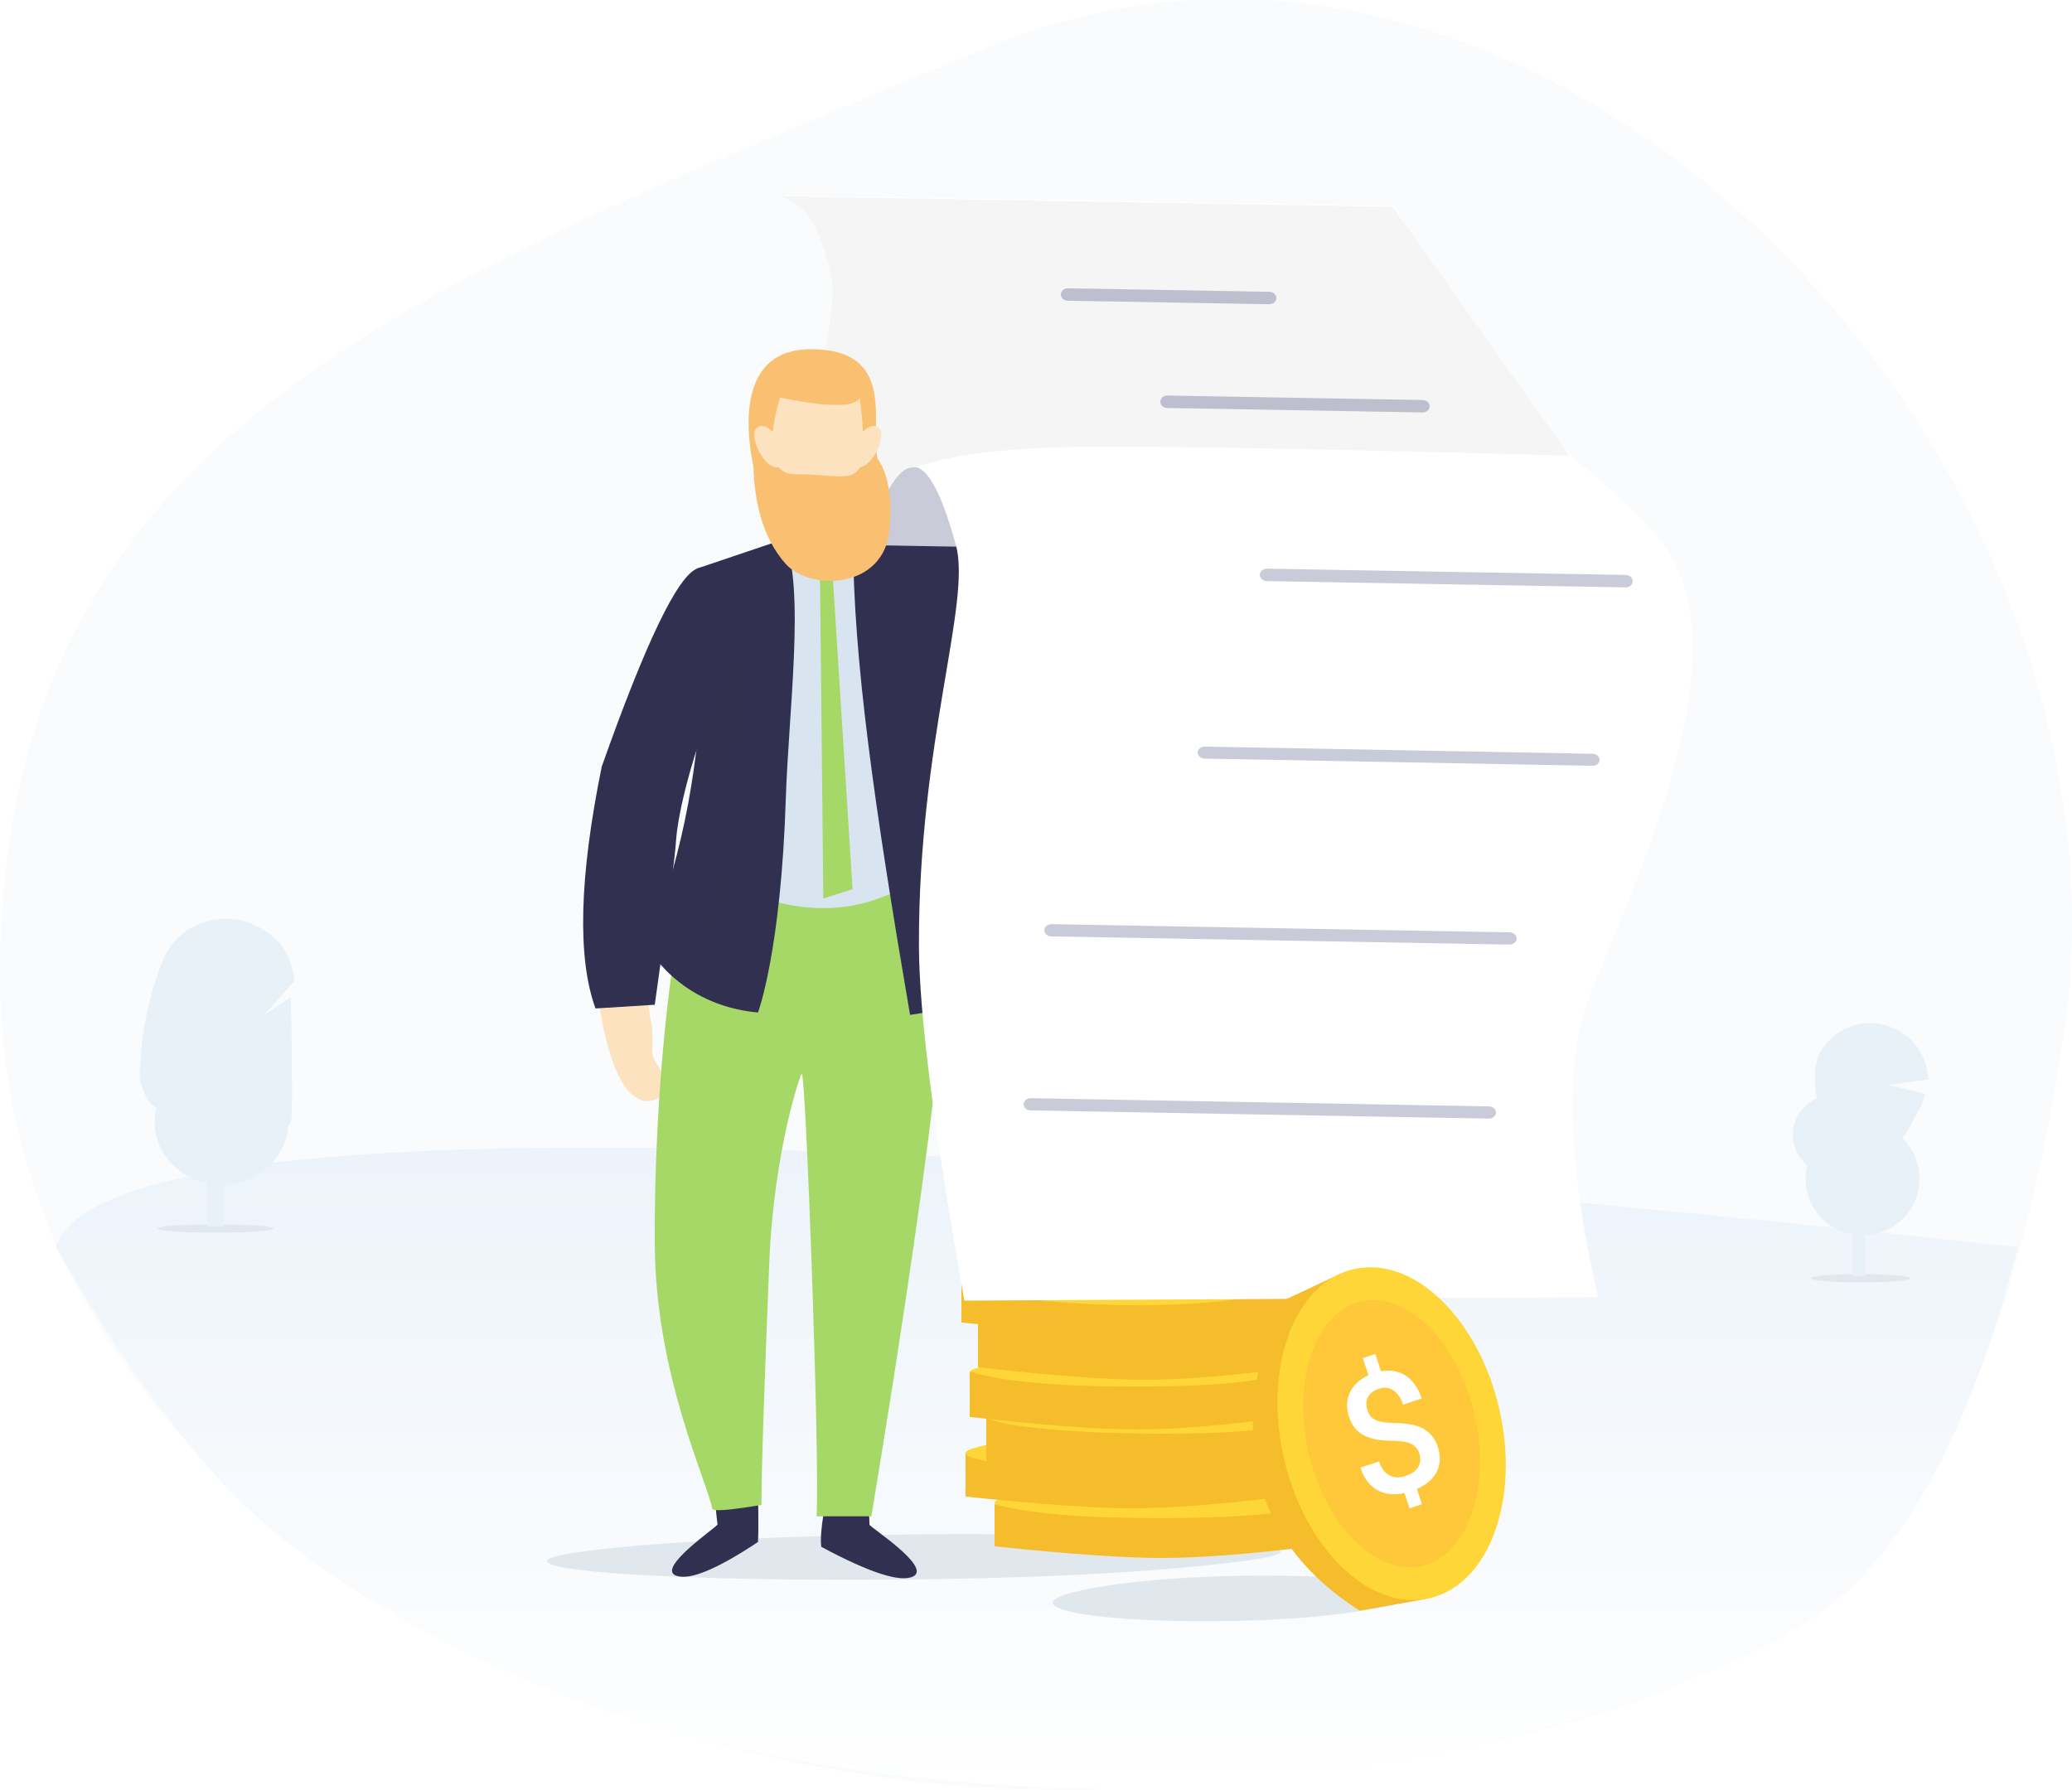 <?xml version="1.0" encoding="UTF-8"?>
<svg width="500px" height="432px" viewBox="0 0 500 432" version="1.1" xmlns="http://www.w3.org/2000/svg" xmlns:xlink="http://www.w3.org/1999/xlink">
    <!-- Generator: Sketch 63.1 (92452) - https://sketch.com -->
    <title>8.0_PL_CI"Lending Terms and Conditions" </title>
    <desc>Created with Sketch.</desc>
    <defs>
        <linearGradient x1="50%" y1="100%" x2="50%" y2="0%" id="linearGradient-1">
            <stop stop-color="#FFFFFF" offset="0%"></stop>
            <stop stop-color="#ECF3FA" offset="100%"></stop>
        </linearGradient>
        <filter x="0.0%" y="0.0%" width="100.0%" height="100.0%" filterUnits="objectBoundingBox" id="filter-2">
            <feGaussianBlur stdDeviation="0" in="SourceGraphic"></feGaussianBlur>
        </filter>
    </defs>
    <g id="8.0_PL_CI&quot;Lending-Terms-and-Conditions&quot;-" stroke="none" stroke-width="1" fill="none" fill-rule="evenodd">
        <g id="Background" transform="translate(250, 215.5) scale(-1, 1) translate(-250, -215.5) translate(0, -1)">
            <path d="M208.659,431.278 C345.25,445.672 500,368.868 500,236.249 C500,103.63 397.457,69.027 262,12.601 C126.543,-43.826 -19.534,112.432 2.175,251.858 C23.883,391.285 72.069,416.884 208.659,431.278 Z" id="Oval" fill-opacity="0.15" fill="#D8E5F0"></path>
            <path d="M13.061,302 C159.096,285.96 273.189,277.94 355.338,277.94 C437.487,277.94 481.24,285.96 486.598,302 C469.212,331.893 453.05,353.56 438.112,367 C420.339,382.991 388.996,401.705 355.338,413.399 C337.141,419.722 298.447,431.83 230.464,432.936 C202.973,433.383 111.196,422.951 63.094,391.828 C41.591,377.916 24.913,347.973 13.061,302 Z" id="Path-8" fill="url(#linearGradient-1)" filter="url(#filter-2)"></path>
            <g id="Tree" transform="translate(444, 257.5) scale(-1, 1) translate(-444, -257.5) translate(412, 217)">
                <ellipse id="Oval" fill="#E0E7ED" cx="28" cy="80.5" rx="14" ry="1"></ellipse>
                <polygon id="Rectangle" fill="#E8F0F8" points="26 60 30 60 30 80 26 80"></polygon>
                <path d="M21.182,53.997 C27.067,54.163 31.703,49.371 31.537,43.294 C31.37,37.217 26.465,32.156 20.58,31.99 C16.434,31.872 13.271,33.716 11.091,37.52 L17.279,42.154 L10.414,40.294 C10.273,41.342 10.21,42.141 10.225,42.692 C10.391,48.769 15.297,53.83 21.182,53.997 Z" id="Oval" fill="#E8F0F8" transform="translate(20.882, 42.993) rotate(120) translate(-20.882, -42.993) "></path>
                <path d="M39.919,57.646 C48.721,57.854 54.902,31.676 54.695,23.228 C54.488,14.779 47.185,7.761 38.383,7.553 C32.182,7.407 27.438,9.982 24.151,15.28 L26.977,26.082 L23.12,19.139 C13.997,36.242 9.445,45.176 9.464,45.941 C9.671,54.39 31.117,57.438 39.919,57.646 Z" id="Oval" fill="#E8F0F8" transform="translate(32.082, 32.597) scale(-1, 1) rotate(-27) translate(-32.082, -32.597) "></path>
                <path d="M29.219,70.834 C37.59,70.709 44.477,63.41 44.602,54.529 C44.726,45.649 38.041,38.551 29.67,38.676 C23.773,38.764 19.159,41.658 15.828,47.36 L22.889,53.242 L14.7,51.461 C14.437,53.002 14.299,54.176 14.288,54.98 C14.163,63.861 20.848,70.959 29.219,70.834 Z" id="Oval" fill="#E8F0F8" transform="translate(29.445, 54.755) scale(-1, 1) rotate(77) translate(-29.445, -54.755) "></path>
            </g>
        </g>
        <path d="M309.016,376.722 C309.016,374.105 266.602,370.26 208.166,370.26 C149.73,370.26 114.685,373.325 140.775,376.722 C166.864,380.118 203.684,381.41 242.587,381.246 C279.422,381.091 309.016,379.338 309.016,376.722 Z" id="Oval" fill="#E0E7ED" transform="translate(220.516, 375.76) scale(-1, 1) translate(-220.516, -375.76) "></path>
        <path d="M343.016,386.722 C343.016,384.105 321.689,380.26 292.306,380.26 C262.923,380.26 245.301,383.325 258.42,386.722 C271.538,390.118 290.052,391.41 309.614,391.246 C328.135,391.091 343.016,389.338 343.016,386.722 Z" id="Oval" fill="#E0E7ED" transform="translate(298.516, 385.76) scale(-1, 1) translate(-298.516, -385.76) "></path>
        <g id="Little-coins" transform="translate(232, 304)">
            <path d="M50.837,63 C77.044,63 86,60.443 86,58.5 C86,56.557 71.103,54 48.652,54 C26.2,54 8,56.75 8,58.693 C8,60.636 24.629,63 50.837,63 Z" id="Oval" fill="#FFD638"></path>
            <path d="M1,46.693 C8.863,49.173 22.298,50.404 41.304,50.386 C60.31,50.367 72.542,49.239 78,47 L78,57.183 C62.578,59.061 50.346,60 41.304,60 C32.262,60 18.827,59.061 1,57.183 L1,46.693 Z" id="Rectangle" fill="#F5BC2B"></path>
            <path d="M8,59 C15.863,61.276 29.298,62.404 48.304,62.386 C67.31,62.367 79.542,61.239 85,59 L85,69.183 C69.578,71.061 57.346,72 48.304,72 C39.262,72 25.827,71.061 8,69.183 L8,59 Z" id="Rectangle" fill="#F5BC2B"></path>
            <path d="M43.837,51 C70.044,51 79,48.443 79,46.5 C79,44.557 64.103,42 41.652,42 C19.2,42 1,44.75 1,46.693 C1,48.636 17.629,51 43.837,51 Z" id="Oval" fill="#FFD638"></path>
            <path d="M6,38 C13.761,40.451 27.021,41.666 45.78,41.646 C64.539,41.626 76.612,40.411 82,38 L82,48.966 C66.778,50.989 54.705,52 45.78,52 C36.856,52 23.596,50.989 6,48.966 L6,38 Z" id="Rectangle" fill="#F5BC2B"></path>
            <path d="M48.837,42 C75.044,42 84,39.443 84,37.5 C84,35.557 69.103,33 46.652,33 C24.2,33 6,35.75 6,37.693 C6,39.636 22.629,42 48.837,42 Z" id="Oval" fill="#FFD638"></path>
            <path d="M44.837,31 C71.044,31 80,28.727 80,27 C80,25.273 65.103,23 42.652,23 C20.2,23 2,25.444 2,27.171 C2,28.899 18.629,31 44.837,31 Z" id="Oval" fill="#FFD638"></path>
            <path d="M4,15.015 C11.863,15.035 25.298,15.035 44.304,15.015 C63.31,14.995 75.542,14.995 81,15.015 L81,25.969 C65.578,27.99 53.346,29 44.304,29 C35.262,29 21.827,27.99 4,25.969 L4,15.015 Z" id="Rectangle" fill="#F5BC2B"></path>
            <path d="M0,5 C8.272,8.394 22.404,10.082 42.398,10.064 C62.391,10.045 75.258,8.357 81,5 L81,15.183 C64.777,17.061 51.909,18 42.398,18 C32.886,18 18.753,17.061 0,15.183 L0,5 Z" id="Rectangle" fill="#F5BC2B"></path>
            <path d="M2,27 C9.863,29.451 23.298,30.666 42.304,30.646 C61.31,30.626 73.542,29.411 79,27 L79,37.966 C63.578,39.989 51.346,41 42.304,41 C33.262,41 19.827,39.989 2,37.966 L2,27 Z" id="Rectangle" fill="#F5BC2B"></path>
            <path d="M42.398,11 C68.507,11 81,7.064 81,4.996 C81,2.927 62.868,0 40.5,0 C18.132,0 0,2.927 0,4.996 C0,7.064 16.288,11 42.398,11 Z" id="Oval" fill="#FFD638"></path>
            <path d="M40.835,8 C59.209,8 68,5.138 68,3.633 C68,2.129 55.24,0 39.5,0 C23.76,0 11,2.129 11,3.633 C11,5.138 22.462,8 40.835,8 Z" id="Oval" fill="#FFC83B"></path>
            <path d="M53,3.511 L50.452,3.494 C50.387,3.111 50.227,2.764 49.971,2.452 C49.715,2.141 49.37,1.877 48.936,1.66 C48.502,1.444 47.983,1.279 47.378,1.165 C46.774,1.051 46.087,0.997 45.316,1 C44.51,1.004 43.803,1.067 43.195,1.188 C42.586,1.308 42.048,1.48 41.58,1.704 C41.112,1.927 40.699,2.197 40.341,2.513 C39.983,2.828 39.648,3.183 39.335,3.578 C39.105,3.869 38.874,4.111 38.643,4.305 C38.413,4.498 38.168,4.653 37.91,4.77 C37.651,4.886 37.372,4.967 37.072,5.013 C36.773,5.059 36.435,5.079 36.058,5.074 C35.664,5.069 35.304,5.039 34.978,4.984 C34.651,4.929 34.374,4.849 34.146,4.744 C33.918,4.64 33.741,4.508 33.616,4.349 C33.491,4.19 33.433,4.001 33.441,3.783 C33.449,3.58 33.539,3.4 33.712,3.242 C33.884,3.085 34.128,2.952 34.443,2.843 C34.759,2.734 35.138,2.65 35.583,2.592 C36.027,2.533 36.525,2.504 37.077,2.505 L37.132,1.083 C36.247,1.088 35.449,1.142 34.736,1.246 C34.022,1.349 33.404,1.495 32.88,1.683 C32.356,1.871 31.929,2.098 31.599,2.363 C31.269,2.627 31.045,2.927 30.926,3.262 L28.037,3.25 L28,4.162 L30.863,4.187 C30.938,4.523 31.109,4.829 31.379,5.104 C31.648,5.381 32.005,5.618 32.448,5.817 C32.891,6.017 33.415,6.175 34.02,6.292 C34.624,6.409 35.294,6.475 36.03,6.489 C36.844,6.505 37.558,6.459 38.171,6.351 C38.784,6.243 39.325,6.08 39.793,5.863 C40.261,5.646 40.674,5.38 41.032,5.066 C41.39,4.752 41.717,4.397 42.012,4.003 C42.224,3.724 42.445,3.488 42.676,3.294 C42.906,3.1 43.153,2.942 43.416,2.821 C43.679,2.699 43.965,2.611 44.273,2.556 C44.582,2.501 44.92,2.474 45.287,2.475 C46.102,2.476 46.747,2.608 47.223,2.87 C47.7,3.134 47.929,3.512 47.911,4.002 C47.904,4.194 47.842,4.382 47.726,4.568 C47.61,4.754 47.415,4.92 47.143,5.066 C46.87,5.211 46.509,5.327 46.059,5.414 C45.609,5.5 45.042,5.538 44.359,5.528 L44.304,6.995 C45.329,7.017 46.209,6.964 46.946,6.834 C47.682,6.704 48.294,6.523 48.78,6.29 C49.266,6.056 49.642,5.784 49.907,5.473 C50.172,5.162 50.346,4.837 50.429,4.497 L52.964,4.524 L53,3.511 Z" id="$" fill="#FFFFFF" fill-rule="nonzero"></path>
        </g>
        <g id="5.-Illustrations-/1.-Characters/Welcoming" transform="translate(275.342, 214) scale(-1, 1) translate(-275.342, -214) translate(139.842, 46)">
            <g id="Character">
                <path d="M252.661,195.492 C251.908,201.925 251.198,212.827 254.484,217.676 C257.771,222.526 262.052,219.54 263.172,218.392 C264.293,217.243 261.297,211.075 261.857,209.261 C262.417,207.448 263.781,203.94 263.781,200.633 C266.336,189.238 253.414,189.059 252.661,195.492 Z" id="Path-77" fill="#FDE2BF" transform="translate(258.071, 205.792) scale(-1, 1) rotate(-16) translate(-258.071, -205.792) "></path>
                <path d="M211.81,329.774 C199.064,333.478 191.342,334.272 188.644,332.157 C184.598,328.984 201.541,322.598 201.541,322.133 C202.504,318.127 203.307,316.042 203.95,315.876 C205.58,315.457 208.609,316.101 213.039,317.808 C213.039,317.808 213.086,326.273 211.81,329.774 Z" id="Fill" fill="#313050" transform="translate(200.529, 324.531) rotate(-12) translate(-200.529, -324.531) "></path>
                <path d="M247.573,329.076 C236.067,332.507 228.965,333.165 226.267,331.05 C222.22,327.877 239.471,322.631 239.471,322.167 C240.175,317.928 240.848,315.727 241.491,315.561 C243.121,315.142 246.28,315.945 250.968,317.97 C250.968,317.97 248.849,325.575 247.573,329.076 Z" id="Fill" fill="#313050" transform="translate(238.31, 323.857) scale(-1, 1) rotate(-17) translate(-238.31, -323.857) "></path>
                <path d="M183.529,159.721 C178.738,168.89 184.417,222.3 200.566,319.951 L213.783,319.951 C213.006,305.897 216.362,213.085 217.363,213.106 C217.649,213.113 224.12,231.629 225.213,258.934 C226.39,288.344 227.093,308.099 227.093,317.21 C234.916,318.501 238.881,318.803 238.986,318.117 C239.916,312.08 252.55,286.419 252.831,254.771 C253.162,217.416 248.219,172.223 242.644,162.522 C227.309,162.522 198.865,159.721 183.529,159.721 Z" id="Fill" fill="#A5D867"></path>
                <path d="M221.24,68.432 C221.24,74.686 220.847,79.381 219.603,84.372 C222.089,85.577 223.74,87.577 223.83,89.905 C223.983,93.871 219.547,97.29 213.923,97.541 C208.298,97.791 203.613,94.778 203.46,90.811 C203.322,87.252 206.88,84.133 211.677,83.35 C213.024,77.754 213.021,72.276 213.026,72.258 L213.026,72.258 Z" id="Combined-Shape" fill="#FFC7C0"></path>
                <polygon id="Fill" fill="#FFC7C0" points="205.138 84.252 211.76 81.874 222.94 86.843 223.834 85.056 217.98 82.53 205.023 93.635"></polygon>
                <path d="M197.798,88.445 C195.391,98.764 193.145,110.895 191.662,124.601 C189.953,140.392 189.658,154.579 189.992,166.536 C194.117,169.065 201.101,172.685 210.151,173.123 C218.028,173.504 226.829,171.69 235.851,166.536 C235.851,166.536 229.682,128.229 233.378,90.046 C227.874,88.369 223.955,86.632 221.621,84.835 C221.006,84.362 220.542,82.693 220.228,79.83 L205.023,84.888 L197.798,88.445 Z" id="Fill" fill="#D8E5F0"></path>
                <path d="M221.627,84.114 L242.644,91.212 C242.644,91.212 235.704,134.74 254.661,182.284 C254.661,182.284 247.418,196.538 227.933,198.365 C227.933,198.365 222.385,183.642 221.223,146.838 C220.561,125.825 216.472,95.727 221.627,84.114 Z" id="Fill" fill="#313050"></path>
                <path d="M244.734,146.84 C244.733,146.84 244.733,146.84 244.732,146.84 C243.779,141.333 243.106,136.08 242.644,131.159 L242.644,131.159 C243.107,136.079 243.782,141.336 244.734,146.84 Z" id="Fill" fill="#EFEDDA"></path>
                <g id="Fill-46" opacity="0.07" transform="translate(231.149, 110.997)" fill="#343839">
                    <path d="M13.585,35.844 C-3.385,28.471 0.349,0 0.349,0 L11.395,20.091 C11.88,25.035 12.586,30.312 13.585,35.844 Z" id="Fill"></path>
                </g>
                <path d="M242.644,91.227 C247.369,93.121 255.031,109.045 265.631,138.999 C271.066,165.728 271.569,185.189 267.141,197.382 L252.84,196.487 C252.84,196.487 248.069,162.642 247.789,157.885 C247.51,153.129 246.05,143.4 238.986,123.797 C231.922,104.193 235.556,88.386 242.644,91.227 Z" id="Fill" fill="#313050"></path>
                <polygon id="Path-3" fill="#A5D867" points="209.022 85.709 214.459 85.709 212.948 94.679 212.164 170.838 205.111 168.588 209.785 94.679"></polygon>
                <path d="M119.153,88.255 C119.153,88.255 118.052,87.817 118.327,89.426 C118.563,90.805 119.944,92.62 120.274,95.877 C114.008,89.837 112.245,89 110.977,88.37 C110.368,88.068 109.715,88.732 109.979,89.389 C110.35,90.314 111.176,91.356 111.176,91.356 L116.791,97.215 L116.299,97.802 C110.351,92.096 109.54,92.134 108.293,91.514 C107.684,91.211 107.031,91.876 107.295,92.533 C107.667,93.458 108.492,94.5 108.492,94.5 L114.133,100.386 L113.698,100.905 C113.698,100.905 107.751,95.21 106.833,96.185 C105.916,97.16 107.658,99.013 107.658,99.013 C114.172,107.103 122.586,113.007 122.586,113.007 C124.389,110.559 128.471,110.555 130.274,108.107 C130.274,108.107 123.969,92.349 119.153,88.255 Z" id="Fill" fill="#FDE2BF" transform="translate(118.42, 100.604) rotate(2) translate(-118.42, -100.604) "></path>
                <path d="M204.98,84.114 C205.009,112.698 199.754,149.2 191.236,198.925 C174.847,196.884 167.049,187.466 167.049,187.466 C173.242,173.364 176.144,157.958 177.776,141.807 C174.21,149.745 169.618,156.139 163.943,156.503 C149.046,157.457 124.7,120.351 119.09,114.498 L119.09,114.498 L133.066,102.457 C145.399,119.819 154.1,128.179 159.169,127.537 C166.773,126.574 172.26,82.994 181.607,84.146 L181.434,84.133 C181.434,84.127 181.435,84.12 181.435,84.114 L204.98,84.114 Z" id="Combined-Shape" fill="#313050"></path>
                <g id="document" transform="translate(114.334, 135.544) rotate(-1) translate(-114.334, -135.544) translate(2.834, 2.044)">
                    <polygon id="Path-41" fill="#C9CBD9" points="203.099 85.048 146.099 85.048 197.204 58.048"></polygon>
                    <path d="M73.859,0.948 L222,0.948 C215.755,1.822 211.312,8.51 208.671,21.012 C207.216,27.897 212.111,44.566 212.111,60.013 C212.111,75.461 209.566,84.612 203.222,84.612 C196.879,84.612 190.609,42.583 178.208,84.612 C174.132,98.426 186.414,132.249 185.434,181.484 C185.107,197.87 180.956,226.358 172.979,266.948 L20.119,263.435 C28.263,230.116 29.234,205.523 23.034,189.658 C13.733,165.86 -6.606,119.69 2.134,91.834 C7.313,75.324 24.313,67.453 38.118,52.811 C45.085,45.421 56.999,28.134 73.859,0.948 Z" id="Path-37" fill="#FFFFFF"></path>
                    <path d="M74.225,1.206 L222.586,1.206 C216.332,2.084 211.882,8.799 209.237,21.351 C207.78,28.263 212.682,44.999 212.682,60.508 C212.682,76.018 210.134,85.206 203.78,85.206 C198.966,85.206 195.403,66.081 188.773,66.081 C186.88,66.081 179.736,61.55 150.52,60.508 C133.218,59.892 93.24,59.892 30.586,60.508 L74.225,1.206 Z" id="Path-37" fill="#F5F5F5"></path>
                    <path d="M152.241,22.226 C153.172,22.226 153.927,22.898 153.927,23.726 C153.927,24.506 153.258,25.147 152.403,25.219 L152.241,25.226 L103.612,25.226 C102.681,25.226 101.927,24.555 101.927,23.726 C101.927,22.947 102.595,22.306 103.45,22.233 L103.612,22.226 L152.241,22.226 Z" id="Path-38" fill="#BDBFCE" fill-rule="nonzero"></path>
                    <path d="M127.769,47.69 C128.713,47.69 129.478,48.362 129.478,49.19 C129.478,49.97 128.8,50.61 127.934,50.683 L127.769,50.69 L66.186,50.69 C65.242,50.69 64.478,50.018 64.478,49.19 C64.478,48.41 65.155,47.77 66.021,47.697 L66.186,47.69 L127.769,47.69 Z" id="Path-39" fill="#BDBFCE" fill-rule="nonzero"></path>
                    <path d="M103.038,89.047 C103.983,89.047 104.75,89.718 104.75,90.547 C104.75,91.326 104.071,91.967 103.203,92.04 L103.038,92.047 L16.463,92.047 C15.517,92.047 14.75,91.375 14.75,90.547 C14.75,89.767 15.429,89.126 16.298,89.053 L16.463,89.047 L103.038,89.047 Z" id="Path-40" fill="#C9CBD9" fill-rule="nonzero"></path>
                    <path d="M117.27,132.241 C118.223,132.24 118.997,132.887 118.998,133.687 C118.999,134.44 118.316,135.059 117.441,135.13 L117.275,135.137 L23.726,135.241 C22.773,135.242 21.999,134.594 21.998,133.795 C21.997,133.042 22.68,132.422 23.555,132.351 L23.721,132.344 L117.27,132.241 Z" id="Path-40" fill="#C9CBD9" fill-rule="nonzero"></path>
                    <path d="M153.529,175.732 C154.475,175.731 155.243,176.391 155.243,177.204 C155.243,177.97 154.565,178.6 153.696,178.672 L153.531,178.679 L42.957,178.732 C42.011,178.732 41.243,178.073 41.243,177.259 C41.243,176.493 41.922,175.863 42.79,175.791 L42.955,175.784 L153.529,175.732 Z" id="Path-40" fill="#C9CBD9" fill-rule="nonzero"></path>
                    <path d="M157.796,217.812 C158.742,217.812 159.509,218.471 159.509,219.285 C159.509,220.051 158.831,220.681 157.962,220.753 L157.797,220.76 L47.223,220.812 C46.277,220.813 45.509,220.154 45.509,219.34 C45.509,218.574 46.188,217.944 47.056,217.872 L47.221,217.865 L157.796,217.812 Z" id="Path-40" fill="#C9CBD9" fill-rule="nonzero"></path>
                </g>
                <path d="M215.184,38.275 C232.769,38.275 230.911,57.49 229.03,66.638 C228.811,74.611 227.021,83.627 221.24,90.093 C215.288,96.75 197.526,96.199 196.193,81.874 C195.222,71.444 197.68,66.584 199.09,64.711 C200.987,56.485 194.192,38.275 215.184,38.275 Z M218.52,51.315 C214.016,53.656 207.295,59.654 202.731,63.729 L219.619,63.729 C219.952,61.506 220.264,58.556 220.268,55.284 C219.654,53.919 219.063,52.579 218.52,51.315 Z" id="Combined-Shape" fill="#F9C071"></path>
                <path d="M222.604,49.935 C222.604,49.935 223.913,53.92 224.354,58.191 C225.352,57.238 226.964,56.138 228.262,57.325 C230.298,59.186 226.425,67.293 222.997,66.79 C222.997,66.79 222.966,66.789 222.913,66.78 C222.071,67.805 220.831,68.432 219.059,68.432 C209.438,68.432 205.303,70.385 203.382,66.842 C203.371,66.822 203.361,66.803 203.351,66.783 C200.102,66.326 196.801,59.066 198.713,57.317 C200.003,56.138 201.603,57.218 202.603,58.167 C202.809,54.011 203.382,50.072 203.382,50.072 C205.358,53.888 222.604,49.935 222.604,49.935 Z" id="Combined-Shape" fill="#FDE2BF"></path>
                <g id="Fill" opacity="0.07" transform="translate(234.806, 162.522)" fill="#343839">
                    <path d="M7.502,17.362 C7.306,17.362 7.108,17.29 6.947,17.144 C0.442,11.231 0.016,1.371 0.001,0.954 C-0.017,0.447 0.352,0.02 0.825,0.001 C1.295,-0.018 1.697,0.376 1.716,0.882 C1.719,0.977 2.137,10.361 8.057,15.742 C8.419,16.071 8.463,16.65 8.156,17.038 C7.986,17.251 7.745,17.362 7.502,17.362 Z"></path>
                </g>
            </g>
        </g>
        <g id="Big-coin" transform="translate(290, 300)">
            <path d="M31.897,12.599 L48.137,11.13 L40.972,91.941 L24.924,89.119 C15.765,77.176 11.738,64.801 12.843,51.994 C13.948,39.186 20.299,26.054 31.897,12.599 Z" id="Rectangle" fill="#F5BC2B" transform="translate(30.401, 51.535) rotate(-20) translate(-30.401, -51.535) "></path>
            <ellipse id="Oval" fill="#FFD638" transform="translate(45.813, 46) rotate(-13) translate(-45.813, -46) " cx="45.813" cy="46" rx="26.659" ry="40.748"></ellipse>
            <ellipse id="Oval" fill="#FFC83B" transform="translate(45.813, 46) rotate(-13) translate(-45.813, -46) " cx="45.813" cy="46" rx="20.566" ry="32.752"></ellipse>
            <path d="M47.339,64.486 L47.351,60.613 C48.552,60.49 49.641,60.224 50.619,59.815 C51.597,59.406 52.43,58.864 53.118,58.19 C53.807,57.516 54.337,56.716 54.709,55.79 C55.081,54.864 55.269,53.815 55.273,52.644 C55.277,51.42 55.089,50.349 54.709,49.432 C54.329,48.515 53.777,47.708 53.053,47.012 C52.33,46.315 51.451,45.706 50.416,45.183 C49.382,44.661 48.212,44.175 46.907,43.727 C45.945,43.397 45.141,43.063 44.495,42.726 C43.85,42.389 43.329,42.028 42.935,41.643 C42.54,41.258 42.261,40.84 42.097,40.388 C41.934,39.936 41.853,39.424 41.854,38.852 C41.856,38.253 41.944,37.703 42.117,37.204 C42.29,36.704 42.548,36.278 42.893,35.924 C43.237,35.57 43.676,35.293 44.212,35.091 C44.747,34.89 45.384,34.788 46.123,34.786 C46.809,34.784 47.419,34.909 47.953,35.16 C48.486,35.411 48.937,35.772 49.305,36.244 C49.673,36.715 49.955,37.286 50.151,37.958 C50.347,38.629 50.444,39.384 50.441,40.223 L50.441,40.223 L55.172,40.208 C55.176,38.864 55.012,37.653 54.679,36.577 C54.345,35.5 53.863,34.569 53.232,33.786 C52.601,33.003 51.834,32.37 50.932,31.887 C50.029,31.404 49.004,31.084 47.857,30.928 L47.857,30.928 L47.87,26.537 L44.703,26.546 L44.689,30.898 C43.541,31.035 42.501,31.317 41.569,31.746 C40.637,32.175 39.844,32.733 39.189,33.42 C38.533,34.107 38.026,34.914 37.667,35.84 C37.308,36.766 37.127,37.788 37.123,38.906 C37.119,40.144 37.314,41.224 37.707,42.148 C38.1,43.072 38.665,43.882 39.402,44.578 C40.139,45.275 41.028,45.884 42.069,46.407 C43.11,46.929 44.276,47.401 45.568,47.823 C46.478,48.126 47.249,48.447 47.881,48.784 C48.514,49.122 49.027,49.486 49.422,49.877 C49.817,50.269 50.103,50.697 50.279,51.162 C50.456,51.628 50.544,52.14 50.542,52.699 C50.538,53.936 50.119,54.926 49.286,55.667 C48.452,56.408 47.257,56.781 45.699,56.786 C45.092,56.788 44.492,56.706 43.899,56.542 C43.305,56.377 42.772,56.093 42.298,55.688 C41.824,55.284 41.44,54.743 41.145,54.065 C40.85,53.387 40.704,52.529 40.707,51.491 L40.707,51.491 L35.976,51.506 C35.972,53.063 36.199,54.396 36.657,55.506 C37.116,56.616 37.726,57.532 38.49,58.255 C39.253,58.978 40.129,59.531 41.117,59.914 C42.106,60.297 43.134,60.54 44.203,60.643 L44.203,60.643 L44.191,64.496 L47.339,64.486 Z" id="$" fill="#FFFFFF" fill-rule="nonzero" transform="translate(45.625, 45.516) rotate(-18) translate(-45.625, -45.516) "></path>
        </g>
        <g id="Tree" transform="translate(429, 242)">
            <ellipse id="Oval" fill="#E0E7ED" cx="20" cy="66.5" rx="12" ry="1"></ellipse>
            <polygon id="Rectangle" fill="#E8F0F8" points="18 47 21 47 21 66 18 66"></polygon>
            <path d="M13.182,41.382 C18.419,41.394 22.654,37.148 22.642,31.897 C22.63,26.646 18.375,22.38 13.138,22.367 C9.449,22.359 6.591,24.023 4.565,27.361 L9.972,31.229 L3.901,29.775 C3.752,30.684 3.677,31.377 3.679,31.853 C3.691,37.103 7.946,41.37 13.182,41.382 Z" id="Oval" fill="#E8F0F8" transform="translate(13.16, 31.875) rotate(120) translate(-13.16, -31.875) "></path>
            <path d="M14.615,38.839 C22.201,38.841 34.46,25.739 34.458,18.201 C34.456,10.663 28.304,4.551 20.718,4.549 C15.374,4.548 11.229,6.946 8.284,11.744 L16.105,17.281 L7.314,15.211 C7.095,16.516 6.986,17.511 6.986,18.194 C6.988,25.731 7.029,38.837 14.615,38.839 Z" id="Oval" fill="#E8F0F8" transform="translate(20.722, 21.694) scale(-1, 1) rotate(-27) translate(-20.722, -21.694) "></path>
            <path d="M20.432,56.236 C27.971,56.224 34.091,50.065 34.103,42.48 C34.115,34.895 28.013,28.755 20.475,28.767 C15.164,28.775 11.041,31.196 8.105,36.029 L14.532,41.134 L7.136,39.52 C6.916,40.834 6.805,41.835 6.804,42.522 C6.792,50.108 12.894,56.247 20.432,56.236 Z" id="Oval" fill="#E8F0F8" transform="translate(20.453, 42.501) scale(-1, 1) rotate(77) translate(-20.453, -42.501) "></path>
        </g>
    </g>
</svg>